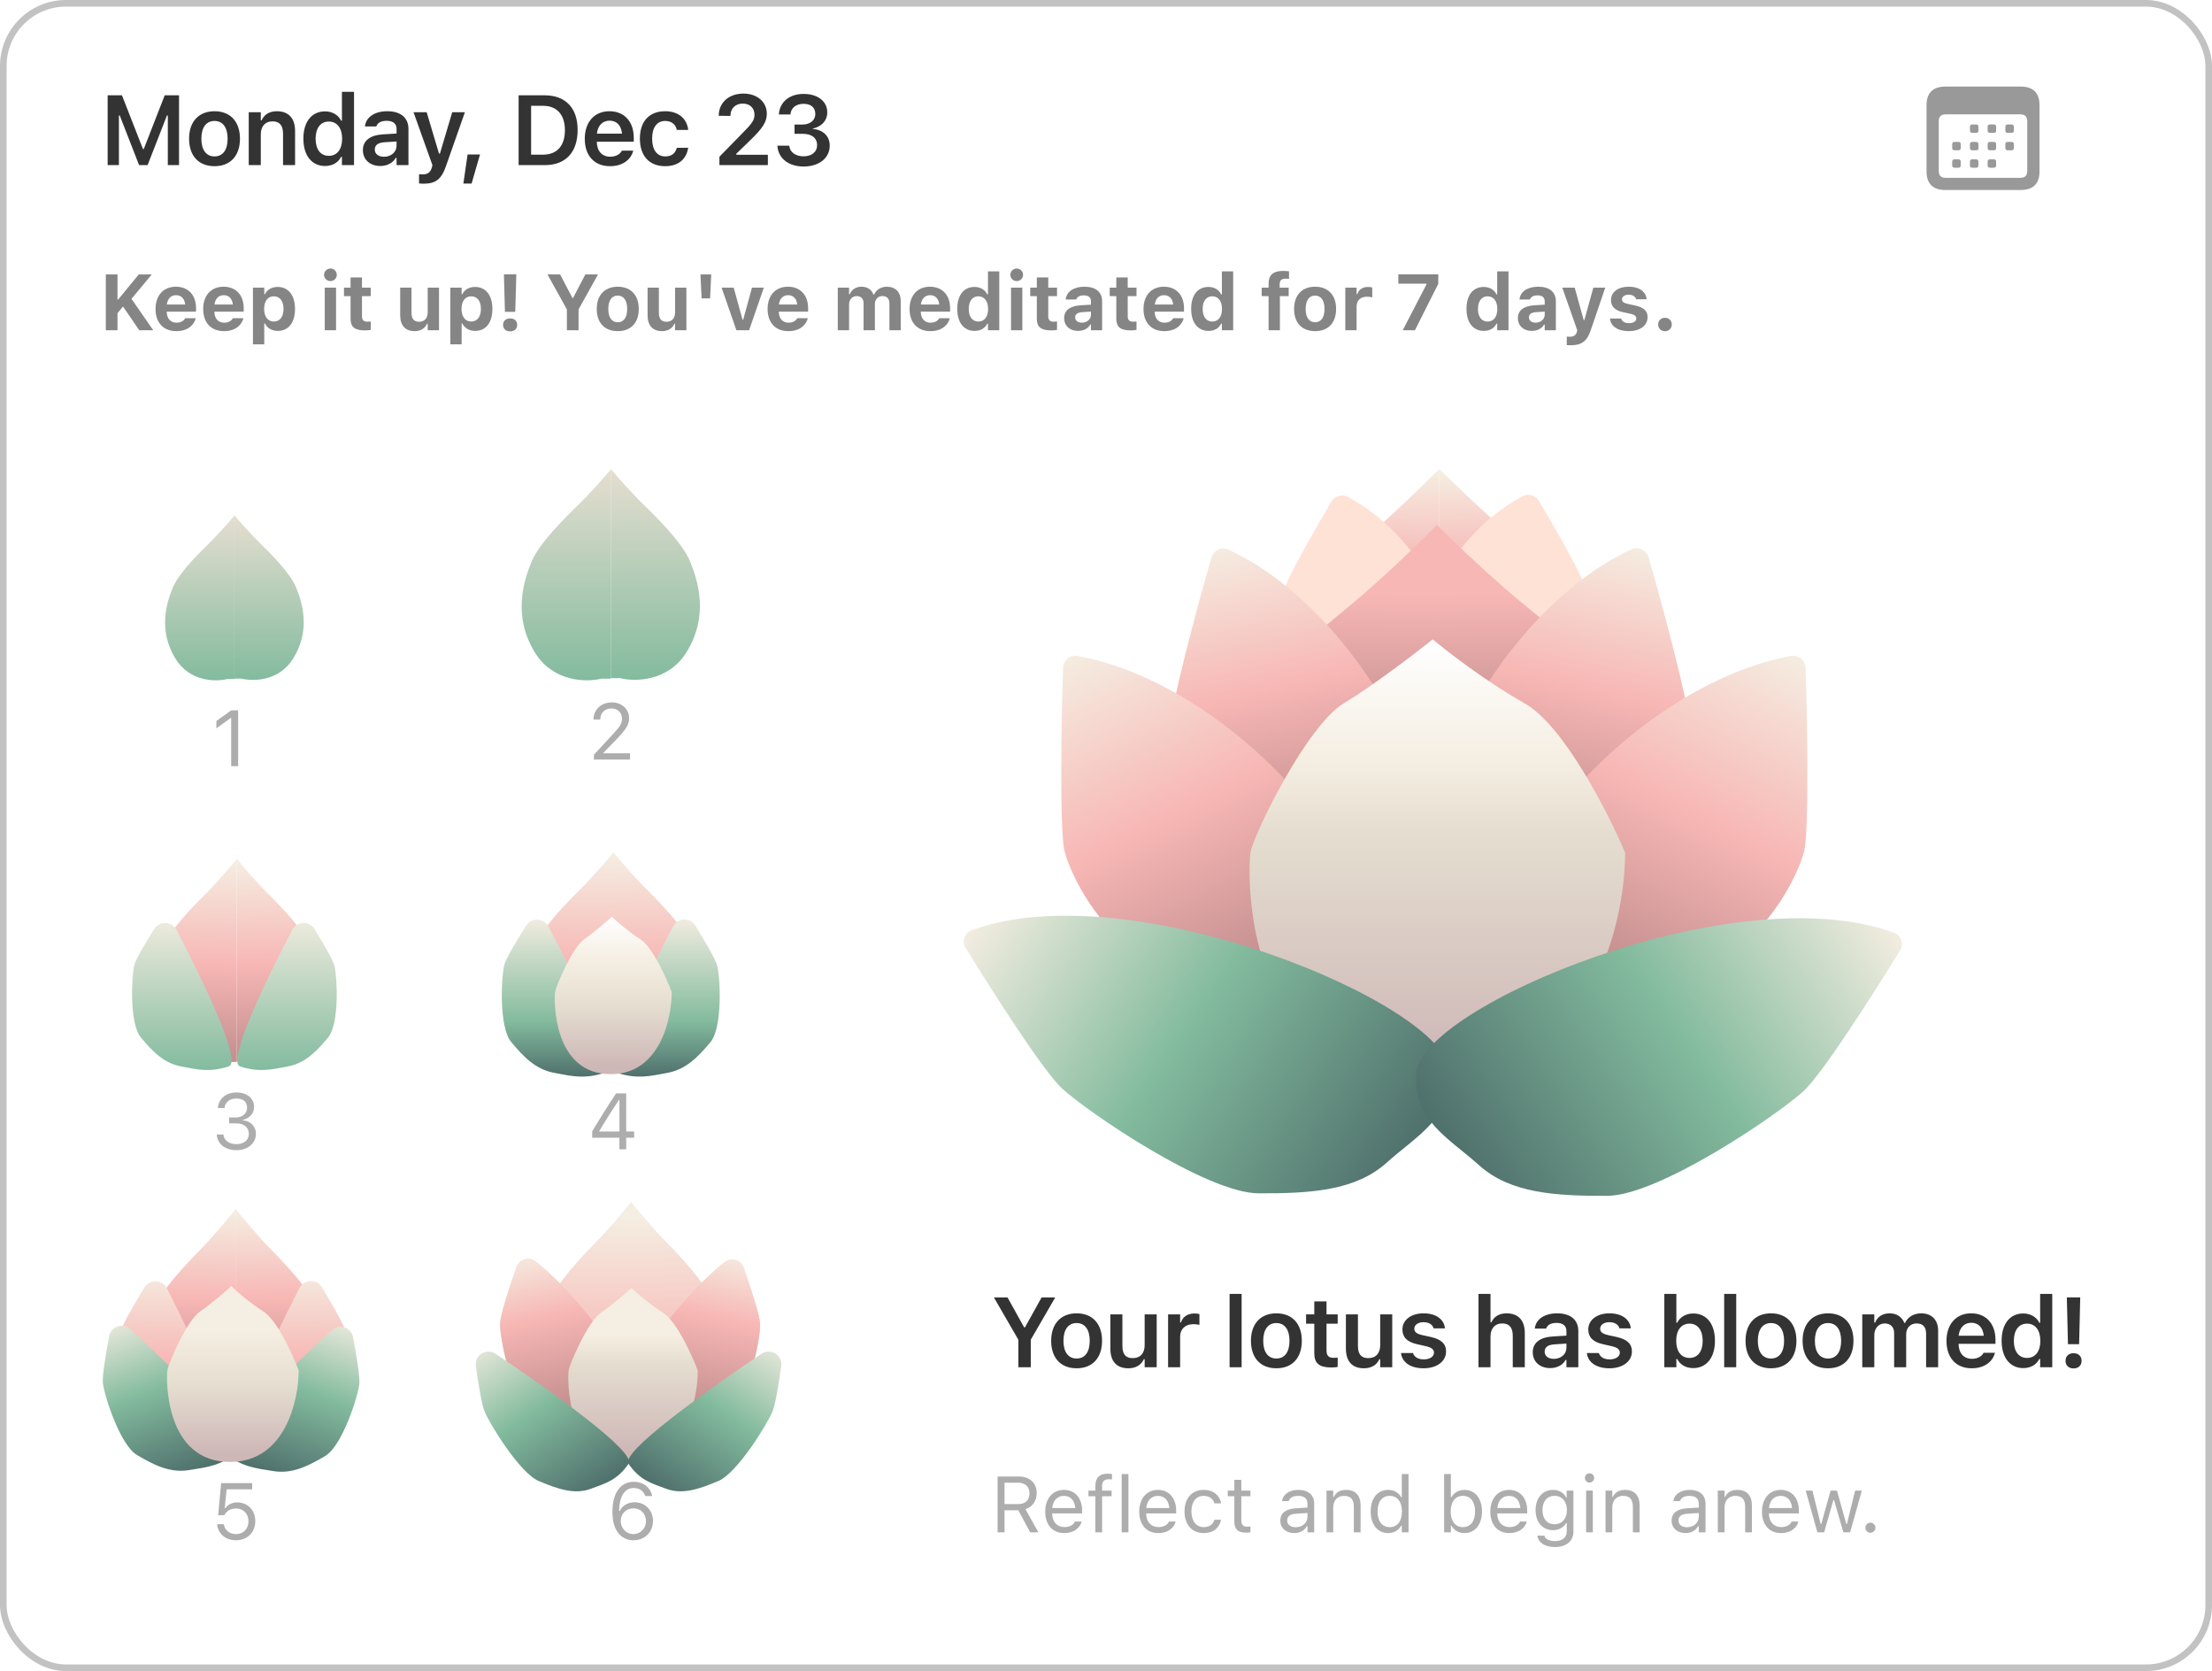 <svg width="335" height="253" viewBox="0 0 335 253" fill="none" xmlns="http://www.w3.org/2000/svg">
<g clip-path="url(#clip0_4510_3590)">
<rect width="335" height="253" rx="10" fill="white"/>
<path d="M16.304 25V14.431H18.472L21.65 22.561H21.775L24.946 14.431H27.114V25H25.415V17.485H25.283L22.354 25H21.064L18.135 17.485H18.01V25H16.304ZM32.488 25.161C30.086 25.161 28.636 23.594 28.636 21.001V20.986C28.636 18.416 30.108 16.841 32.488 16.841C34.876 16.841 36.341 18.408 36.341 20.986V21.001C36.341 23.594 34.883 25.161 32.488 25.161ZM32.488 23.682C33.755 23.682 34.473 22.693 34.473 21.008V20.994C34.473 19.309 33.748 18.313 32.488 18.313C31.221 18.313 30.496 19.309 30.496 20.994V21.008C30.496 22.693 31.221 23.682 32.488 23.682ZM37.672 25V16.995H39.496V18.218H39.62C40.001 17.361 40.77 16.841 41.927 16.841C43.714 16.841 44.688 17.918 44.688 19.822V25H42.865V20.247C42.865 19.002 42.359 18.372 41.253 18.372C40.169 18.372 39.496 19.133 39.496 20.334V25H37.672ZM49.227 25.132C47.221 25.132 45.946 23.543 45.946 21.008V20.994C45.946 18.445 47.199 16.863 49.227 16.863C50.326 16.863 51.242 17.405 51.659 18.269H51.784V13.896H53.615V25H51.784V23.748H51.659C51.22 24.619 50.355 25.132 49.227 25.132ZM49.799 23.594C51.044 23.594 51.813 22.612 51.813 21.008V20.994C51.813 19.39 51.037 18.401 49.799 18.401C48.561 18.401 47.799 19.382 47.799 20.994V21.008C47.799 22.62 48.554 23.594 49.799 23.594ZM57.59 25.132C56.066 25.132 54.96 24.194 54.96 22.737V22.722C54.96 21.294 56.052 20.459 58 20.342L60.058 20.217V19.529C60.058 18.73 59.538 18.291 58.557 18.291C57.722 18.291 57.18 18.591 56.997 19.119L56.989 19.148H55.268L55.275 19.082C55.451 17.734 56.74 16.841 58.645 16.841C60.703 16.841 61.86 17.837 61.86 19.529V25H60.058V23.901H59.934C59.494 24.678 58.645 25.132 57.59 25.132ZM56.762 22.649C56.762 23.33 57.341 23.733 58.147 23.733C59.245 23.733 60.058 23.015 60.058 22.063V21.419L58.256 21.536C57.238 21.602 56.762 21.975 56.762 22.634V22.649ZM64.158 27.812C63.938 27.812 63.682 27.805 63.462 27.783V26.384C63.608 26.399 63.813 26.406 64.004 26.406C64.751 26.406 65.198 26.099 65.395 25.373L65.491 25.007L62.627 16.995H64.619L66.487 23.25H66.626L68.486 16.995H70.405L67.534 25.169C66.846 27.175 65.93 27.812 64.158 27.812ZM70.176 27.791L70.814 23.389H72.696L71.421 27.791H70.176ZM78.544 25V14.431H82.506C85.648 14.431 87.48 16.35 87.48 19.661V19.675C87.48 23.059 85.67 25 82.506 25H78.544ZM80.434 23.411H82.257C84.359 23.411 85.553 22.078 85.553 19.705V19.69C85.553 17.368 84.33 16.02 82.257 16.02H80.434V23.411ZM92.385 25.161C90.004 25.161 88.561 23.564 88.561 21.016V21.008C88.561 18.489 90.019 16.841 92.297 16.841C94.575 16.841 95.981 18.438 95.981 20.855V21.455H90.385C90.407 22.891 91.184 23.726 92.421 23.726C93.41 23.726 93.974 23.227 94.15 22.861L94.172 22.81H95.908L95.886 22.876C95.629 23.909 94.56 25.161 92.385 25.161ZM92.319 18.269C91.301 18.269 90.539 18.957 90.4 20.232H94.201C94.077 18.921 93.337 18.269 92.319 18.269ZM100.74 25.161C98.33 25.161 96.909 23.601 96.909 20.986V20.972C96.909 18.386 98.323 16.841 100.732 16.841C102.791 16.841 104.021 17.983 104.226 19.639V19.668H102.505L102.498 19.646C102.329 18.87 101.736 18.313 100.74 18.313C99.495 18.313 98.762 19.294 98.762 20.972V20.986C98.762 22.686 99.502 23.682 100.74 23.682C101.685 23.682 102.263 23.25 102.49 22.407L102.505 22.378L104.226 22.371L104.211 22.429C103.948 24.07 102.769 25.161 100.74 25.161ZM108.954 25V23.726L112.425 20.181C113.861 18.73 114.264 18.196 114.264 17.383V17.361C114.264 16.387 113.597 15.684 112.499 15.684C111.378 15.684 110.624 16.423 110.624 17.515L110.616 17.544L108.858 17.537L108.851 17.515C108.851 15.544 110.389 14.168 112.594 14.168C114.652 14.168 116.131 15.42 116.131 17.2V17.222C116.131 18.423 115.553 19.375 113.626 21.228L111.51 23.279V23.433H116.292V25H108.954ZM121.71 25.212C119.396 25.212 117.88 23.953 117.741 22.144L117.733 22.056H119.535L119.542 22.136C119.645 23.03 120.473 23.667 121.71 23.667C122.934 23.667 123.747 22.986 123.747 22.004V21.99C123.747 20.877 122.926 20.261 121.571 20.261H120.326V18.855H121.535C122.699 18.855 123.476 18.196 123.476 17.273V17.258C123.476 16.291 122.824 15.72 121.696 15.72C120.583 15.72 119.813 16.314 119.718 17.258L119.711 17.331H117.953L117.96 17.251C118.122 15.42 119.564 14.219 121.696 14.219C123.871 14.219 125.285 15.354 125.285 17.009V17.024C125.285 18.335 124.34 19.206 123.073 19.47V19.507C124.625 19.653 125.658 20.576 125.658 22.041V22.056C125.658 23.916 124.054 25.212 121.71 25.212Z" fill="#333333"/>
<path d="M16.025 50V41.545H17.795V45.342H17.9L21.023 41.545H22.992L19.91 45.248L23.209 50H21.088L18.633 46.408L17.795 47.416V50H16.025ZM26.707 50.135C24.744 50.135 23.555 48.852 23.555 46.783V46.777C23.555 44.727 24.756 43.408 26.637 43.408C28.518 43.408 29.689 44.697 29.689 46.648V47.182H25.248C25.266 48.242 25.834 48.857 26.742 48.857C27.492 48.857 27.908 48.459 28.025 48.213L28.043 48.178H29.637L29.625 48.236C29.426 49.045 28.594 50.135 26.707 50.135ZM26.666 44.691C25.922 44.691 25.371 45.195 25.266 46.109H28.049C27.943 45.172 27.41 44.691 26.666 44.691ZM33.926 50.135C31.963 50.135 30.773 48.852 30.773 46.783V46.777C30.773 44.727 31.975 43.408 33.855 43.408C35.736 43.408 36.908 44.697 36.908 46.648V47.182H32.467C32.484 48.242 33.053 48.857 33.961 48.857C34.711 48.857 35.127 48.459 35.244 48.213L35.262 48.178H36.855L36.844 48.236C36.645 49.045 35.812 50.135 33.926 50.135ZM33.885 44.691C33.141 44.691 32.59 45.195 32.484 46.109H35.268C35.162 45.172 34.629 44.691 33.885 44.691ZM38.309 52.139V43.549H40.02V44.545H40.125C40.459 43.853 41.145 43.443 42.059 43.443C43.67 43.443 44.678 44.709 44.678 46.766V46.777C44.678 48.852 43.693 50.1 42.059 50.1C41.174 50.1 40.453 49.672 40.125 48.969H40.02V52.139H38.309ZM41.473 48.682C42.375 48.682 42.938 47.961 42.938 46.777V46.766C42.938 45.582 42.381 44.861 41.473 44.861C40.57 44.861 40.002 45.582 40.002 46.766V46.777C40.002 47.961 40.576 48.682 41.473 48.682ZM50.045 42.559C49.518 42.559 49.078 42.137 49.078 41.609C49.078 41.076 49.518 40.654 50.045 40.654C50.572 40.654 51.006 41.076 51.006 41.609C51.006 42.137 50.572 42.559 50.045 42.559ZM49.184 50V43.549H50.895V50H49.184ZM55.295 50.023C53.725 50.023 53.092 49.514 53.092 48.26V44.838H52.096V43.549H53.092V42.008H54.82V43.549H56.15V44.838H54.82V47.867C54.82 48.447 55.066 48.705 55.647 48.705C55.869 48.705 55.986 48.693 56.15 48.676V49.947C55.94 49.988 55.623 50.023 55.295 50.023ZM62.801 50.135C61.353 50.135 60.609 49.256 60.609 47.721V43.549H62.32V47.328C62.32 48.242 62.666 48.717 63.475 48.717C64.318 48.717 64.775 48.148 64.775 47.275V43.549H66.486V50H64.775V49.004H64.67C64.377 49.707 63.721 50.135 62.801 50.135ZM68.203 52.139V43.549H69.914V44.545H70.019C70.353 43.853 71.039 43.443 71.953 43.443C73.564 43.443 74.572 44.709 74.572 46.766V46.777C74.572 48.852 73.588 50.1 71.953 50.1C71.068 50.1 70.348 49.672 70.019 48.969H69.914V52.139H68.203ZM71.367 48.682C72.269 48.682 72.832 47.961 72.832 46.777V46.766C72.832 45.582 72.275 44.861 71.367 44.861C70.465 44.861 69.897 45.582 69.897 46.766V46.777C69.897 47.961 70.471 48.682 71.367 48.682ZM76.471 47.211L76.318 41.539H78.193L78.035 47.211H76.471ZM77.256 50.17C76.6 50.17 76.189 49.795 76.189 49.191C76.189 48.582 76.6 48.207 77.256 48.207C77.918 48.207 78.322 48.582 78.322 49.191C78.322 49.795 77.918 50.17 77.256 50.17ZM85.852 50V46.842L82.91 41.545H84.826L86.689 45.102H86.795L88.652 41.545H90.568L87.621 46.842V50H85.852ZM93.557 50.135C91.57 50.135 90.375 48.875 90.375 46.777V46.766C90.375 44.685 91.588 43.408 93.557 43.408C95.525 43.408 96.738 44.68 96.738 46.766V46.777C96.738 48.881 95.543 50.135 93.557 50.135ZM93.557 48.793C94.465 48.793 94.986 48.049 94.986 46.777V46.766C94.986 45.506 94.459 44.75 93.557 44.75C92.648 44.75 92.127 45.506 92.127 46.766V46.777C92.127 48.049 92.643 48.793 93.557 48.793ZM100.266 50.135C98.818 50.135 98.074 49.256 98.074 47.721V43.549H99.785V47.328C99.785 48.242 100.131 48.717 100.939 48.717C101.783 48.717 102.24 48.148 102.24 47.275V43.549H103.951V50H102.24V49.004H102.135C101.842 49.707 101.186 50.135 100.266 50.135ZM106.254 45.172L106.084 41.545H107.713L107.543 45.172H106.254ZM111.527 50L109.283 43.549H111.117L112.453 48.4H112.559L113.883 43.549H115.682L113.449 50H111.527ZM119.402 50.135C117.439 50.135 116.25 48.852 116.25 46.783V46.777C116.25 44.727 117.451 43.408 119.332 43.408C121.213 43.408 122.385 44.697 122.385 46.648V47.182H117.943C117.961 48.242 118.529 48.857 119.438 48.857C120.188 48.857 120.604 48.459 120.721 48.213L120.738 48.178H122.332L122.32 48.236C122.121 49.045 121.289 50.135 119.402 50.135ZM119.361 44.691C118.617 44.691 118.066 45.195 117.961 46.109H120.744C120.639 45.172 120.105 44.691 119.361 44.691ZM126.879 50V43.549H128.59V44.557H128.695C128.971 43.83 129.639 43.408 130.482 43.408C131.361 43.408 132.012 43.853 132.275 44.598H132.381C132.674 43.883 133.424 43.408 134.326 43.408C135.609 43.408 136.412 44.24 136.412 45.57V50H134.701V45.998C134.701 45.219 134.35 44.826 133.635 44.826C132.943 44.826 132.498 45.336 132.498 46.033V50H130.787V45.922C130.787 45.23 130.395 44.826 129.727 44.826C129.059 44.826 128.59 45.371 128.59 46.109V50H126.879ZM140.906 50.135C138.943 50.135 137.754 48.852 137.754 46.783V46.777C137.754 44.727 138.955 43.408 140.836 43.408C142.717 43.408 143.889 44.697 143.889 46.648V47.182H139.447C139.465 48.242 140.033 48.857 140.941 48.857C141.691 48.857 142.107 48.459 142.225 48.213L142.242 48.178H143.836L143.824 48.236C143.625 49.045 142.793 50.135 140.906 50.135ZM140.865 44.691C140.121 44.691 139.57 45.195 139.465 46.109H142.248C142.143 45.172 141.609 44.691 140.865 44.691ZM147.592 50.1C145.98 50.1 144.973 48.84 144.973 46.777V46.766C144.973 44.691 145.957 43.443 147.592 43.443C148.477 43.443 149.197 43.877 149.52 44.58H149.625V41.082H151.336V50H149.625V48.998H149.52C149.186 49.695 148.5 50.1 147.592 50.1ZM148.172 48.682C149.08 48.682 149.643 47.967 149.643 46.783V46.772C149.643 45.588 149.074 44.861 148.172 44.861C147.27 44.861 146.713 45.588 146.713 46.766V46.777C146.713 47.967 147.27 48.682 148.172 48.682ZM153.979 42.559C153.451 42.559 153.012 42.137 153.012 41.609C153.012 41.076 153.451 40.654 153.979 40.654C154.506 40.654 154.939 41.076 154.939 41.609C154.939 42.137 154.506 42.559 153.979 42.559ZM153.117 50V43.549H154.828V50H153.117ZM159.229 50.023C157.658 50.023 157.025 49.514 157.025 48.26V44.838H156.029V43.549H157.025V42.008H158.754V43.549H160.084V44.838H158.754V47.867C158.754 48.447 159 48.705 159.58 48.705C159.803 48.705 159.92 48.693 160.084 48.676V49.947C159.873 49.988 159.557 50.023 159.229 50.023ZM163.266 50.1C162.035 50.1 161.162 49.338 161.162 48.166V48.154C161.162 46.994 162.059 46.315 163.664 46.221L165.223 46.127V45.594C165.223 45.037 164.842 44.721 164.139 44.721C163.523 44.721 163.131 44.938 162.996 45.318L162.984 45.342H161.402L161.408 45.289C161.543 44.158 162.609 43.408 164.232 43.408C165.943 43.408 166.91 44.217 166.91 45.594V50H165.223V49.145H165.117C164.789 49.742 164.109 50.1 163.266 50.1ZM162.832 48.06C162.832 48.553 163.248 48.852 163.84 48.852C164.631 48.852 165.223 48.33 165.223 47.65V47.176L163.922 47.258C163.189 47.305 162.832 47.58 162.832 48.049V48.06ZM171.264 50.023C169.693 50.023 169.061 49.514 169.061 48.26V44.838H168.064V43.549H169.061V42.008H170.789V43.549H172.119V44.838H170.789V47.867C170.789 48.447 171.035 48.705 171.615 48.705C171.838 48.705 171.955 48.693 172.119 48.676V49.947C171.908 49.988 171.592 50.023 171.264 50.023ZM176.332 50.135C174.369 50.135 173.18 48.852 173.18 46.783V46.777C173.18 44.727 174.381 43.408 176.262 43.408C178.143 43.408 179.314 44.697 179.314 46.648V47.182H174.873C174.891 48.242 175.459 48.857 176.367 48.857C177.117 48.857 177.533 48.459 177.65 48.213L177.668 48.178H179.262L179.25 48.236C179.051 49.045 178.219 50.135 176.332 50.135ZM176.291 44.691C175.547 44.691 174.996 45.195 174.891 46.109H177.674C177.568 45.172 177.035 44.691 176.291 44.691ZM183.018 50.1C181.406 50.1 180.398 48.84 180.398 46.777V46.766C180.398 44.691 181.383 43.443 183.018 43.443C183.902 43.443 184.623 43.877 184.945 44.58H185.051V41.082H186.762V50H185.051V48.998H184.945C184.611 49.695 183.926 50.1 183.018 50.1ZM183.598 48.682C184.506 48.682 185.068 47.967 185.068 46.783V46.772C185.068 45.588 184.5 44.861 183.598 44.861C182.695 44.861 182.139 45.588 182.139 46.766V46.777C182.139 47.967 182.695 48.682 183.598 48.682ZM192.123 50V44.838H191.08V43.549H192.123V42.945C192.123 41.662 192.779 41.018 194.338 41.018C194.684 41.018 194.971 41.041 195.217 41.082V42.225C195.111 42.207 194.93 42.19 194.707 42.19C194.045 42.19 193.799 42.5 193.799 43.062V43.549H195.164V44.838H193.834V50H192.123ZM199.166 50.135C197.18 50.135 195.984 48.875 195.984 46.777V46.766C195.984 44.685 197.197 43.408 199.166 43.408C201.135 43.408 202.348 44.68 202.348 46.766V46.777C202.348 48.881 201.152 50.135 199.166 50.135ZM199.166 48.793C200.074 48.793 200.596 48.049 200.596 46.777V46.766C200.596 45.506 200.068 44.75 199.166 44.75C198.258 44.75 197.736 45.506 197.736 46.766V46.777C197.736 48.049 198.252 48.793 199.166 48.793ZM203.742 50V43.549H205.453V44.551H205.559C205.764 43.853 206.35 43.443 207.188 43.443C207.416 43.443 207.656 43.478 207.826 43.525V45.02C207.568 44.961 207.305 44.92 207.041 44.92C206.068 44.92 205.453 45.477 205.453 46.391V50H203.742ZM212.438 50L216.041 43.051V42.951H211.775V41.539H217.822V42.969L214.289 50H212.438ZM224.713 50.1C223.102 50.1 222.094 48.84 222.094 46.777V46.766C222.094 44.691 223.078 43.443 224.713 43.443C225.598 43.443 226.318 43.877 226.641 44.58H226.746V41.082H228.457V50H226.746V48.998H226.641C226.307 49.695 225.621 50.1 224.713 50.1ZM225.293 48.682C226.201 48.682 226.764 47.967 226.764 46.783V46.772C226.764 45.588 226.195 44.861 225.293 44.861C224.391 44.861 223.834 45.588 223.834 46.766V46.777C223.834 47.967 224.391 48.682 225.293 48.682ZM231.984 50.1C230.754 50.1 229.881 49.338 229.881 48.166V48.154C229.881 46.994 230.777 46.315 232.383 46.221L233.941 46.127V45.594C233.941 45.037 233.561 44.721 232.857 44.721C232.242 44.721 231.85 44.938 231.715 45.318L231.703 45.342H230.121L230.127 45.289C230.262 44.158 231.328 43.408 232.951 43.408C234.662 43.408 235.629 44.217 235.629 45.594V50H233.941V49.145H233.836C233.508 49.742 232.828 50.1 231.984 50.1ZM231.551 48.06C231.551 48.553 231.967 48.852 232.559 48.852C233.35 48.852 233.941 48.33 233.941 47.65V47.176L232.641 47.258C231.908 47.305 231.551 47.58 231.551 48.049V48.06ZM237.896 52.273C237.697 52.273 237.48 52.268 237.281 52.256V50.967C237.398 50.978 237.568 50.984 237.727 50.984C238.336 50.984 238.688 50.75 238.811 50.246L238.869 50L236.602 43.549H238.482L239.836 48.435H239.953L241.307 43.549H243.111L240.914 49.994C240.34 51.699 239.49 52.273 237.896 52.273ZM246.691 50.135C244.939 50.135 243.943 49.35 243.82 48.242L243.814 48.219H245.496L245.508 48.242C245.643 48.641 246.035 48.928 246.709 48.928C247.365 48.928 247.811 48.647 247.811 48.219V48.207C247.811 47.861 247.553 47.645 246.896 47.498L245.818 47.27C244.588 47.006 243.979 46.402 243.979 45.435V45.43C243.979 44.217 245.057 43.408 246.668 43.408C248.361 43.408 249.299 44.252 249.369 45.289V45.312H247.781L247.775 45.283C247.682 44.938 247.301 44.615 246.662 44.615C246.07 44.615 245.648 44.891 245.648 45.324V45.33C245.648 45.676 245.889 45.875 246.557 46.022L247.629 46.25C248.918 46.525 249.521 47.065 249.521 48.02V48.025C249.521 49.303 248.344 50.135 246.691 50.135ZM252.152 50.147C251.555 50.147 251.121 49.707 251.121 49.127C251.121 48.547 251.555 48.113 252.152 48.113C252.756 48.113 253.184 48.547 253.184 49.127C253.184 49.707 252.756 50.147 252.152 50.147Z" fill="#858585"/>
<path d="M35.012 116V108.717H34.918L32.768 110.275V109.162L35.018 107.545H36.066V116H35.012Z" fill="#ADADAD"/>
<path d="M35.82 174.141C34.074 174.141 32.943 173.168 32.832 171.832L32.826 171.762H33.84L33.846 171.82C33.928 172.652 34.695 173.227 35.82 173.227C36.928 173.227 37.684 172.605 37.684 171.709V171.697C37.684 170.66 36.94 170.08 35.756 170.08H34.695V169.189H35.709C36.717 169.189 37.42 168.568 37.42 167.725V167.713C37.42 166.828 36.84 166.318 35.809 166.318C34.812 166.318 34.103 166.846 34.016 167.701L34.01 167.76H32.996L33.002 167.701C33.137 166.324 34.227 165.404 35.809 165.404C37.42 165.404 38.48 166.301 38.48 167.584V167.596C38.48 168.639 37.742 169.354 36.688 169.576V169.6C37.918 169.705 38.756 170.473 38.756 171.674V171.686C38.756 173.098 37.514 174.141 35.82 174.141Z" fill="#ADADAD"/>
<path d="M35.721 233.199C34.145 233.199 33.02 232.186 32.897 230.832L32.891 230.768H33.904L33.91 230.814C34.01 231.623 34.742 232.268 35.732 232.268C36.857 232.268 37.631 231.465 37.631 230.322V230.311C37.631 229.186 36.846 228.383 35.75 228.383C35.188 228.383 34.707 228.553 34.344 228.898C34.197 229.039 34.062 229.203 33.957 229.402H33.043L33.488 224.545H38.193V225.488H34.32L34.033 228.348H34.127C34.502 227.779 35.164 227.469 35.932 227.469C37.52 227.469 38.662 228.658 38.662 230.293V230.305C38.662 232.01 37.438 233.199 35.721 233.199Z" fill="#ADADAD"/>
<path d="M95.932 233.199C94.385 233.199 92.75 232.109 92.75 228.928V228.916C92.75 226.033 93.951 224.346 96.002 224.346C97.42 224.346 98.475 225.178 98.762 226.426L98.779 226.502H97.719L97.695 226.438C97.438 225.729 96.846 225.289 95.99 225.289C94.455 225.289 93.828 226.789 93.764 228.553C93.758 228.617 93.758 228.688 93.758 228.752H93.869C94.18 228.061 94.977 227.445 96.119 227.445C97.707 227.445 98.891 228.652 98.891 230.275V230.287C98.891 231.975 97.637 233.199 95.932 233.199ZM94.01 230.275C94.01 231.389 94.848 232.268 95.92 232.268C96.981 232.268 97.83 231.406 97.83 230.311V230.299C97.83 229.174 97.033 228.365 95.938 228.365C94.842 228.365 94.01 229.168 94.01 230.27V230.275Z" fill="#ADADAD"/>
<path d="M93.805 174V172.248H89.686V171.287C90.828 169.371 92.123 167.309 93.307 165.545H94.836V171.305H96.037V172.248H94.836V174H93.805ZM90.764 171.311H93.811V166.523H93.74C92.791 167.941 91.684 169.688 90.764 171.24V171.311Z" fill="#ADADAD"/>
<path d="M89.943 115V114.273L92.803 111.18C93.881 110.014 94.197 109.574 94.197 108.836V108.824C94.197 107.934 93.594 107.266 92.598 107.266C91.584 107.266 90.91 107.928 90.91 108.924L90.904 108.936L89.897 108.93L89.885 108.924C89.891 107.424 91.051 106.346 92.668 106.346C94.144 106.346 95.275 107.348 95.275 108.713V108.725C95.275 109.691 94.859 110.395 93.33 111.971L91.408 113.957V114.051H95.416V115H89.943Z" fill="#ADADAD"/>
<path d="M154.226 207V202.833L150.52 196.431H152.585L155.105 200.965H155.229L157.749 196.431H159.814L156.108 202.833V207H154.226ZM163.05 207.161C160.647 207.161 159.197 205.594 159.197 203.001V202.986C159.197 200.416 160.669 198.841 163.05 198.841C165.438 198.841 166.902 200.408 166.902 202.986V203.001C166.902 205.594 165.445 207.161 163.05 207.161ZM163.05 205.682C164.317 205.682 165.035 204.693 165.035 203.008V202.994C165.035 201.309 164.31 200.313 163.05 200.313C161.783 200.313 161.058 201.309 161.058 202.994V203.008C161.058 204.693 161.783 205.682 163.05 205.682ZM170.885 207.161C169.083 207.161 168.16 206.077 168.16 204.173V198.995H169.984V203.755C169.984 204.993 170.445 205.623 171.544 205.623C172.723 205.623 173.353 204.861 173.353 203.66V198.995H175.177V207H173.353V205.784H173.229C172.855 206.641 172.042 207.161 170.885 207.161ZM176.903 207V198.995H178.727V200.225H178.852C179.123 199.368 179.855 198.863 180.91 198.863C181.188 198.863 181.474 198.899 181.649 198.951V200.584C181.356 200.525 181.056 200.481 180.741 200.481C179.525 200.481 178.727 201.207 178.727 202.349V207H176.903ZM186.216 207V195.896H188.04V207H186.216ZM193.304 207.161C190.901 207.161 189.451 205.594 189.451 203.001V202.986C189.451 200.416 190.923 198.841 193.304 198.841C195.691 198.841 197.156 200.408 197.156 202.986V203.001C197.156 205.594 195.699 207.161 193.304 207.161ZM193.304 205.682C194.571 205.682 195.289 204.693 195.289 203.008V202.994C195.289 201.309 194.563 200.313 193.304 200.313C192.037 200.313 191.312 201.309 191.312 202.994V203.008C191.312 204.693 192.037 205.682 193.304 205.682ZM201.637 207.037C199.798 207.037 199.044 206.421 199.044 204.876V200.408H197.799V198.995H199.044V197.032H200.897V198.995H202.589V200.408H200.897V204.444C200.897 205.242 201.212 205.579 201.974 205.579C202.23 205.579 202.369 205.572 202.589 205.55V206.956C202.325 207.007 201.988 207.037 201.637 207.037ZM206.557 207.161C204.755 207.161 203.832 206.077 203.832 204.173V198.995H205.656V203.755C205.656 204.993 206.117 205.623 207.216 205.623C208.395 205.623 209.025 204.861 209.025 203.66V198.995H210.849V207H209.025V205.784H208.9C208.527 206.641 207.714 207.161 206.557 207.161ZM215.6 207.161C213.564 207.161 212.333 206.224 212.18 204.869V204.854H213.989L213.996 204.869C214.187 205.425 214.721 205.813 215.629 205.813C216.538 205.813 217.167 205.403 217.167 204.803V204.788C217.167 204.319 216.816 204.012 215.937 203.814L214.641 203.521C213.117 203.184 212.392 202.466 212.392 201.287V201.28C212.392 199.837 213.71 198.841 215.6 198.841C217.548 198.841 218.713 199.808 218.83 201.104V201.119H217.116L217.109 201.097C216.977 200.591 216.45 200.181 215.593 200.181C214.78 200.181 214.194 200.577 214.194 201.177V201.185C214.194 201.653 214.531 201.939 215.395 202.137L216.691 202.422C218.259 202.774 218.999 203.44 218.999 204.605V204.62C218.999 206.143 217.57 207.161 215.6 207.161ZM223.909 207V195.896H225.733V200.218H225.857C226.238 199.361 227.007 198.841 228.165 198.841C229.952 198.841 230.926 199.917 230.926 201.822V207H229.102V202.247C229.102 201.001 228.597 200.372 227.491 200.372C226.407 200.372 225.733 201.133 225.733 202.334V207H223.909ZM234.762 207.132C233.238 207.132 232.132 206.194 232.132 204.737V204.722C232.132 203.294 233.224 202.459 235.172 202.342L237.23 202.217V201.529C237.23 200.73 236.71 200.291 235.729 200.291C234.894 200.291 234.352 200.591 234.168 201.119L234.161 201.148H232.44L232.447 201.082C232.623 199.734 233.912 198.841 235.816 198.841C237.875 198.841 239.032 199.837 239.032 201.529V207H237.23V205.901H237.105C236.666 206.678 235.816 207.132 234.762 207.132ZM233.934 204.649C233.934 205.33 234.513 205.733 235.318 205.733C236.417 205.733 237.23 205.015 237.23 204.063V203.418L235.428 203.536C234.41 203.602 233.934 203.975 233.934 204.634V204.649ZM243.747 207.161C241.71 207.161 240.48 206.224 240.326 204.869V204.854H242.135L242.143 204.869C242.333 205.425 242.868 205.813 243.776 205.813C244.684 205.813 245.314 205.403 245.314 204.803V204.788C245.314 204.319 244.962 204.012 244.083 203.814L242.787 203.521C241.264 203.184 240.539 202.466 240.539 201.287V201.28C240.539 199.837 241.857 198.841 243.747 198.841C245.695 198.841 246.859 199.808 246.977 201.104V201.119H245.263L245.255 201.097C245.124 200.591 244.596 200.181 243.739 200.181C242.926 200.181 242.34 200.577 242.34 201.177V201.185C242.34 201.653 242.677 201.939 243.542 202.137L244.838 202.422C246.405 202.774 247.145 203.44 247.145 204.605V204.62C247.145 206.143 245.717 207.161 243.747 207.161ZM256.436 207.132C255.315 207.132 254.443 206.619 254.004 205.748H253.879V207H252.056V195.896H253.879V200.269H254.004C254.421 199.405 255.337 198.863 256.436 198.863C258.464 198.863 259.724 200.445 259.724 202.994V203.008C259.724 205.542 258.442 207.132 256.436 207.132ZM255.864 205.594C257.109 205.594 257.864 204.62 257.864 203.008V202.994C257.864 201.382 257.109 200.401 255.864 200.401C254.626 200.401 253.857 201.39 253.857 202.994V203.008C253.857 204.612 254.626 205.594 255.864 205.594ZM261.121 207V195.896H262.945V207H261.121ZM268.209 207.161C265.807 207.161 264.356 205.594 264.356 203.001V202.986C264.356 200.416 265.829 198.841 268.209 198.841C270.597 198.841 272.062 200.408 272.062 202.986V203.001C272.062 205.594 270.604 207.161 268.209 207.161ZM268.209 205.682C269.476 205.682 270.194 204.693 270.194 203.008V202.994C270.194 201.309 269.469 200.313 268.209 200.313C266.942 200.313 266.217 201.309 266.217 202.994V203.008C266.217 204.693 266.942 205.682 268.209 205.682ZM276.85 207.161C274.447 207.161 272.997 205.594 272.997 203.001V202.986C272.997 200.416 274.469 198.841 276.85 198.841C279.237 198.841 280.702 200.408 280.702 202.986V203.001C280.702 205.594 279.245 207.161 276.85 207.161ZM276.85 205.682C278.117 205.682 278.834 204.693 278.834 203.008V202.994C278.834 201.309 278.109 200.313 276.85 200.313C275.583 200.313 274.857 201.309 274.857 202.994V203.008C274.857 204.693 275.583 205.682 276.85 205.682ZM282.033 207V198.995H283.857V200.24H283.981C284.326 199.346 285.131 198.841 286.179 198.841C287.263 198.841 288.054 199.397 288.398 200.284H288.522C288.911 199.412 289.833 198.841 290.947 198.841C292.558 198.841 293.525 199.83 293.525 201.492V207H291.701V201.939C291.701 200.899 291.225 200.372 290.251 200.372C289.299 200.372 288.684 201.082 288.684 201.998V207H286.86V201.807C286.86 200.921 286.311 200.372 285.417 200.372C284.516 200.372 283.857 201.133 283.857 202.129V207H282.033ZM298.613 207.161C296.233 207.161 294.79 205.564 294.79 203.016V203.008C294.79 200.489 296.248 198.841 298.525 198.841C300.803 198.841 302.209 200.438 302.209 202.854V203.455H296.614C296.636 204.891 297.412 205.726 298.65 205.726C299.639 205.726 300.203 205.228 300.378 204.861L300.4 204.81H302.136L302.114 204.876C301.858 205.909 300.789 207.161 298.613 207.161ZM298.547 200.269C297.529 200.269 296.768 200.958 296.628 202.232H300.43C300.305 200.921 299.565 200.269 298.547 200.269ZM306.419 207.132C304.412 207.132 303.138 205.542 303.138 203.008V202.994C303.138 200.445 304.39 198.863 306.419 198.863C307.518 198.863 308.433 199.405 308.851 200.269H308.975V195.896H310.806V207H308.975V205.748H308.851C308.411 206.619 307.547 207.132 306.419 207.132ZM306.99 205.594C308.235 205.594 309.004 204.612 309.004 203.008V202.994C309.004 201.39 308.228 200.401 306.99 200.401C305.752 200.401 304.991 201.382 304.991 202.994V203.008C304.991 204.62 305.745 205.594 306.99 205.594ZM313.185 203.506L313.016 196.424H315.045L314.876 203.506H313.185ZM314.034 207.183C313.294 207.183 312.818 206.729 312.818 206.033C312.818 205.33 313.294 204.876 314.034 204.876C314.774 204.876 315.25 205.33 315.25 206.033C315.25 206.729 314.774 207.183 314.034 207.183Z" fill="#333333"/>
<path d="M151.078 232V223.545H154.307C155.936 223.545 157.002 224.541 157.002 226.059V226.07C157.002 227.242 156.363 228.156 155.303 228.49L157.26 232H156.023L154.213 228.654H152.133V232H151.078ZM152.133 227.717H154.213C155.297 227.717 155.912 227.137 155.912 226.105V226.094C155.912 225.086 155.256 224.482 154.166 224.482H152.133V227.717ZM161.191 232.111C159.387 232.111 158.297 230.846 158.297 228.865V228.859C158.297 226.908 159.41 225.572 161.127 225.572C162.844 225.572 163.887 226.85 163.887 228.736V229.135H159.34C159.369 230.441 160.09 231.203 161.215 231.203C162.07 231.203 162.598 230.799 162.768 230.418L162.791 230.365H163.811L163.799 230.412C163.582 231.268 162.68 232.111 161.191 232.111ZM161.121 226.48C160.184 226.48 159.469 227.119 159.357 228.32H162.85C162.744 227.072 162.053 226.48 161.121 226.48ZM165.891 232V226.527H164.842V225.684H165.891V224.98C165.891 223.721 166.523 223.117 167.725 223.117C167.971 223.117 168.193 223.135 168.404 223.176V223.99C168.281 223.967 168.111 223.961 167.93 223.961C167.203 223.961 166.91 224.318 166.91 225.01V225.684H168.346V226.527H166.91V232H165.891ZM169.875 232V223.176H170.895V232H169.875ZM175.43 232.111C173.625 232.111 172.535 230.846 172.535 228.865V228.859C172.535 226.908 173.648 225.572 175.365 225.572C177.082 225.572 178.125 226.85 178.125 228.736V229.135H173.578C173.607 230.441 174.328 231.203 175.453 231.203C176.309 231.203 176.836 230.799 177.006 230.418L177.029 230.365H178.049L178.037 230.412C177.82 231.268 176.918 232.111 175.43 232.111ZM175.359 226.48C174.422 226.48 173.707 227.119 173.596 228.32H177.088C176.982 227.072 176.291 226.48 175.359 226.48ZM182.291 232.111C180.521 232.111 179.391 230.828 179.391 228.824V228.812C179.391 226.85 180.516 225.572 182.285 225.572C183.82 225.572 184.74 226.457 184.928 227.582L184.934 227.617H183.92L183.914 227.6C183.756 226.979 183.193 226.475 182.285 226.475C181.148 226.475 180.434 227.389 180.434 228.812V228.824C180.434 230.277 181.16 231.209 182.285 231.209C183.135 231.209 183.674 230.834 183.908 230.131L183.92 230.096L184.928 230.09L184.916 230.154C184.658 231.297 183.809 232.111 182.291 232.111ZM188.783 232.047C187.482 232.047 186.938 231.566 186.938 230.359V226.527H185.941V225.684H186.938V224.049H187.992V225.684H189.375V226.527H187.992V230.102C187.992 230.846 188.25 231.145 188.906 231.145C189.088 231.145 189.188 231.139 189.375 231.121V231.988C189.176 232.023 188.982 232.047 188.783 232.047ZM196.008 232.111C194.807 232.111 193.898 231.385 193.898 230.236V230.225C193.898 229.1 194.73 228.449 196.201 228.361L198.012 228.25V227.676C198.012 226.896 197.537 226.475 196.594 226.475C195.838 226.475 195.34 226.756 195.176 227.248L195.17 227.266H194.15L194.156 227.23C194.32 226.24 195.281 225.572 196.629 225.572C198.17 225.572 199.031 226.363 199.031 227.676V232H198.012V231.068H197.918C197.52 231.742 196.857 232.111 196.008 232.111ZM194.941 230.213C194.941 230.852 195.486 231.227 196.219 231.227C197.256 231.227 198.012 230.547 198.012 229.645V229.07L196.324 229.176C195.363 229.234 194.941 229.574 194.941 230.201V230.213ZM200.895 232V225.684H201.914V226.633H202.008C202.324 225.965 202.916 225.572 203.848 225.572C205.266 225.572 206.057 226.41 206.057 227.91V232H205.037V228.156C205.037 227.02 204.568 226.475 203.561 226.475C202.553 226.475 201.914 227.154 201.914 228.262V232H200.895ZM210.234 232.111C208.635 232.111 207.586 230.816 207.586 228.848V228.836C207.586 226.855 208.629 225.572 210.234 225.572C211.102 225.572 211.857 226.006 212.203 226.68H212.297V223.176H213.316V232H212.297V230.992H212.203C211.816 231.695 211.113 232.111 210.234 232.111ZM210.469 231.209C211.617 231.209 212.32 230.307 212.32 228.848V228.836C212.32 227.377 211.617 226.475 210.469 226.475C209.314 226.475 208.629 227.365 208.629 228.836V228.848C208.629 230.318 209.314 231.209 210.469 231.209ZM221.789 232.111C220.91 232.111 220.207 231.695 219.82 230.992H219.727V232H218.707V223.176H219.727V226.68H219.82C220.166 226.006 220.922 225.572 221.789 225.572C223.395 225.572 224.438 226.855 224.438 228.836V228.848C224.438 230.816 223.389 232.111 221.789 232.111ZM221.555 231.209C222.709 231.209 223.395 230.318 223.395 228.848V228.836C223.395 227.365 222.709 226.475 221.555 226.475C220.406 226.475 219.703 227.377 219.703 228.836V228.848C219.703 230.307 220.406 231.209 221.555 231.209ZM228.598 232.111C226.793 232.111 225.703 230.846 225.703 228.865V228.859C225.703 226.908 226.816 225.572 228.533 225.572C230.25 225.572 231.293 226.85 231.293 228.736V229.135H226.746C226.775 230.441 227.496 231.203 228.621 231.203C229.477 231.203 230.004 230.799 230.174 230.418L230.197 230.365H231.217L231.205 230.412C230.988 231.268 230.086 232.111 228.598 232.111ZM228.527 226.48C227.59 226.48 226.875 227.119 226.764 228.32H230.256C230.15 227.072 229.459 226.48 228.527 226.48ZM235.477 234.227C233.953 234.227 232.98 233.541 232.822 232.504L232.834 232.498H233.889L233.895 232.504C234.006 232.984 234.568 233.324 235.477 233.324C236.607 233.324 237.281 232.791 237.281 231.859V230.582H237.188C236.789 231.279 236.074 231.672 235.207 231.672C233.572 231.672 232.559 230.406 232.559 228.637V228.625C232.559 226.855 233.578 225.572 235.23 225.572C236.121 225.572 236.812 226.012 237.199 226.727H237.27V225.684H238.289V231.912C238.289 233.324 237.199 234.227 235.477 234.227ZM235.43 230.77C236.602 230.77 237.305 229.891 237.305 228.637V228.625C237.305 227.371 236.596 226.475 235.43 226.475C234.258 226.475 233.602 227.371 233.602 228.625V228.637C233.602 229.891 234.258 230.77 235.43 230.77ZM240.727 224.465C240.34 224.465 240.023 224.148 240.023 223.762C240.023 223.375 240.34 223.059 240.727 223.059C241.113 223.059 241.43 223.375 241.43 223.762C241.43 224.148 241.113 224.465 240.727 224.465ZM240.211 232V225.684H241.23V232H240.211ZM243.152 232V225.684H244.172V226.633H244.266C244.582 225.965 245.174 225.572 246.105 225.572C247.523 225.572 248.314 226.41 248.314 227.91V232H247.295V228.156C247.295 227.02 246.826 226.475 245.818 226.475C244.811 226.475 244.172 227.154 244.172 228.262V232H243.152ZM255.27 232.111C254.068 232.111 253.16 231.385 253.16 230.236V230.225C253.16 229.1 253.992 228.449 255.463 228.361L257.273 228.25V227.676C257.273 226.896 256.799 226.475 255.855 226.475C255.1 226.475 254.602 226.756 254.438 227.248L254.432 227.266H253.412L253.418 227.23C253.582 226.24 254.543 225.572 255.891 225.572C257.432 225.572 258.293 226.363 258.293 227.676V232H257.273V231.068H257.18C256.781 231.742 256.119 232.111 255.27 232.111ZM254.203 230.213C254.203 230.852 254.748 231.227 255.48 231.227C256.518 231.227 257.273 230.547 257.273 229.645V229.07L255.586 229.176C254.625 229.234 254.203 229.574 254.203 230.201V230.213ZM260.156 232V225.684H261.176V226.633H261.27C261.586 225.965 262.178 225.572 263.109 225.572C264.527 225.572 265.318 226.41 265.318 227.91V232H264.299V228.156C264.299 227.02 263.83 226.475 262.822 226.475C261.814 226.475 261.176 227.154 261.176 228.262V232H260.156ZM269.742 232.111C267.938 232.111 266.848 230.846 266.848 228.865V228.859C266.848 226.908 267.961 225.572 269.678 225.572C271.395 225.572 272.438 226.85 272.438 228.736V229.135H267.891C267.92 230.441 268.641 231.203 269.766 231.203C270.621 231.203 271.148 230.799 271.318 230.418L271.342 230.365H272.361L272.35 230.412C272.133 231.268 271.23 232.111 269.742 232.111ZM269.672 226.48C268.734 226.48 268.02 227.119 267.908 228.32H271.4C271.295 227.072 270.604 226.48 269.672 226.48ZM275.238 232L273.469 225.684H274.488L275.73 230.734H275.824L277.236 225.684H278.203L279.615 230.734H279.709L280.951 225.684H281.965L280.195 232H279.17L277.758 227.113H277.664L276.258 232H275.238ZM283.266 232.059C282.85 232.059 282.504 231.713 282.504 231.297C282.504 230.875 282.85 230.535 283.266 230.535C283.688 230.535 284.027 230.875 284.027 231.297C284.027 231.713 283.688 232.059 283.266 232.059Z" fill="#ADADAD"/>
<g filter="url(#filter0_d_4510_3590)">
<path d="M217.532 94.622C215.799 96.819 211.446 102.124 207.898 105.765C203.463 110.316 196.275 118.006 194.134 123.655C191.994 129.305 188.476 140.291 195.205 151.904C200.588 161.195 210.498 161.216 214.779 160.065H217.532V94.622Z" fill="url(#paint0_linear_4510_3590)"/>
<path d="M217.532 94.465C219.265 96.662 223.618 101.967 227.166 105.608C231.601 110.159 238.789 117.849 240.929 123.499C243.07 129.148 246.588 140.134 239.859 151.747C234.476 161.038 224.566 161.059 220.285 159.908H217.532V94.465Z" fill="url(#paint1_linear_4510_3590)"/>
<path d="M217.969 69C215.573 71.427 209.555 77.286 204.65 81.308C198.519 86.335 188.583 94.829 185.624 101.07C182.664 107.31 177.802 119.445 187.103 132.273C194.545 142.535 208.244 142.558 214.163 141.287H217.969V69Z" fill="url(#paint2_linear_4510_3590)"/>
<path d="M217.969 69C220.388 71.415 226.464 77.246 231.417 81.248C237.607 86.251 247.639 94.704 250.628 100.914C253.616 107.125 258.526 119.2 249.134 131.966C241.62 142.178 227.788 142.201 221.811 140.936H217.969V69Z" fill="url(#paint3_linear_4510_3590)"/>
<path d="M204.099 73.213C203.222 72.75 202.156 73.082 201.646 73.932C199.281 77.871 194.868 85.654 194.564 87.141C194.128 89.275 194.634 94.27 197.366 96.671C200.098 99.072 202.694 101.047 206.475 101.351C210.255 101.654 213.53 102.198 217.49 100.587C223.634 98.087 217.086 80.064 204.099 73.213Z" fill="#FFE2D6"/>
<path d="M230.611 73.122C231.487 72.66 232.553 72.992 233.064 73.842C235.429 77.78 239.842 85.564 240.145 87.05C240.582 89.185 240.075 94.18 237.343 96.581C234.611 98.982 232.015 100.957 228.235 101.26C224.454 101.564 221.179 102.107 217.219 100.496C211.076 97.997 217.623 79.974 230.611 73.122Z" fill="#FFE2D6"/>
<path d="M217.617 77.489C215.221 79.915 209.203 85.775 204.298 89.796C198.167 94.824 188.231 103.318 185.272 109.558C182.312 115.799 177.45 127.934 186.751 140.761C194.193 151.024 207.892 151.047 213.811 149.776H217.617V77.489Z" fill="url(#paint4_linear_4510_3590)"/>
<path d="M217.617 77.489C220.036 79.904 226.112 85.734 231.064 89.737C237.255 94.739 247.287 103.192 250.276 109.403C253.264 115.613 258.174 127.689 248.781 140.454C241.268 150.667 227.436 150.69 221.459 149.425H217.617V77.489Z" fill="url(#paint5_linear_4510_3590)"/>
<path d="M247.084 81.166C248.136 80.678 249.346 81.263 249.672 82.378C251.751 89.505 255.861 104.957 255.84 107.729C255.811 111.582 253.605 120.317 249.057 124.061C244.51 127.806 240.281 130.822 234.893 130.667C229.506 130.513 224.754 130.875 219.689 127.303C211.776 121.723 226.612 90.671 247.084 81.166Z" fill="url(#paint6_linear_4510_3590)"/>
<path d="M186.052 81.213C185 80.725 183.789 81.31 183.464 82.425C181.385 89.552 177.275 105.004 177.296 107.776C177.325 111.629 179.531 120.364 184.078 124.108C188.626 127.853 192.855 130.869 198.242 130.715C203.63 130.56 208.382 130.922 213.447 127.35C221.36 121.77 206.523 90.719 186.052 81.213Z" fill="url(#paint7_linear_4510_3590)"/>
<path d="M163.209 97.318C162.072 97.11 161.045 97.978 161.002 99.137C160.709 106.94 160.481 124.051 161.225 126.907C162.253 130.854 166.784 139.241 172.429 141.892C178.074 144.542 183.203 146.528 188.701 144.955C194.199 143.383 199.177 142.507 203.458 137.512C210.159 129.692 186.761 101.621 163.209 97.318Z" fill="url(#paint8_linear_4510_3590)"/>
<path d="M271.24 97.318C272.377 97.11 273.403 97.978 273.447 99.137C273.74 106.94 273.967 124.051 273.224 126.907C272.196 130.854 267.665 139.241 262.02 141.892C256.375 144.542 251.246 146.528 245.748 144.955C240.25 143.383 235.272 142.507 230.991 137.512C224.29 129.692 247.688 101.621 271.24 97.318Z" fill="url(#paint9_linear_4510_3590)"/>
<path d="M216.984 94.799C214.376 96.888 208.028 101.751 203.506 104.487C197.853 107.906 189.809 124.433 189.375 127.092C188.94 129.752 187.853 162.615 216.984 162.235C240.29 161.931 246.116 138.68 246.116 127.092C243.507 120.95 236.811 107.83 230.898 104.487C224.985 101.144 219.158 96.635 216.984 94.799Z" fill="url(#paint10_linear_4510_3590)"/>
<path d="M147.171 138.834C146.048 139.246 145.633 140.533 146.239 141.517C150.522 148.474 158.004 160.155 160.818 162.771C164.666 166.349 182.751 178.639 190.592 178.67C198.433 178.7 205.262 178.293 209.998 174.04C214.733 169.787 219.923 167.317 219.508 160.097C218.935 150.111 171.304 129.985 147.171 138.834Z" fill="url(#paint11_linear_4510_3590)"/>
<path d="M286.829 139.215C287.952 139.627 288.367 140.914 287.761 141.898C283.478 148.855 275.996 160.536 273.182 163.152C269.334 166.73 251.249 179.02 243.408 179.051C235.567 179.081 228.738 178.674 224.002 174.421C219.267 170.167 214.077 167.697 214.492 160.478C215.065 150.492 262.696 130.365 286.829 139.215Z" fill="url(#paint12_linear_4510_3590)"/>
</g>
<path d="M35.5 78.059C34.807 78.89 33.065 80.896 31.646 82.272C29.872 83.993 26.997 86.901 26.14 89.037C25.284 91.174 23.877 95.327 26.569 99.719C28.722 103.231 32.686 103.239 34.399 102.804H35.5V78.059Z" fill="url(#paint13_linear_4510_3590)"/>
<path d="M35.5 78C36.193 78.831 37.935 80.837 39.354 82.213C41.128 83.934 44.003 86.842 44.86 88.978C45.716 91.114 47.123 95.268 44.431 99.659C42.278 103.172 38.314 103.18 36.601 102.745H35.5V78Z" fill="url(#paint14_linear_4510_3590)"/>
<path d="M92.5 71.076C91.609 72.139 89.37 74.707 87.545 76.469C85.264 78.671 81.567 82.393 80.466 85.128C79.365 87.862 77.556 93.179 81.017 98.8C83.785 103.296 88.882 103.306 91.084 102.749H92.5V71.076Z" fill="url(#paint15_linear_4510_3590)"/>
<path d="M92.5 71C93.391 72.063 95.63 74.631 97.455 76.393C99.736 78.596 103.433 82.317 104.534 85.052C105.635 87.786 107.444 93.103 103.983 98.724C101.215 103.22 96.118 103.231 93.916 102.674H92.5V71Z" fill="url(#paint16_linear_4510_3590)"/>
<path d="M92.865 129.078C91.971 130.173 89.724 132.818 87.892 134.633C85.603 136.901 81.893 140.735 80.788 143.551C79.683 146.368 77.868 151.844 81.341 157.633C84.119 162.264 89.234 162.275 91.445 161.701H92.865V129.078Z" fill="url(#paint17_linear_4510_3590)"/>
<path d="M92.866 129C93.76 130.095 96.007 132.74 97.838 134.555C100.128 136.823 103.838 140.657 104.943 143.473C106.048 146.289 107.863 151.766 104.39 157.555C101.612 162.186 96.497 162.197 94.286 161.623H92.866V129Z" fill="url(#paint18_linear_4510_3590)"/>
<path d="M83.073 140.289C82.366 138.944 80.478 138.871 79.668 140.156C78.196 142.49 76.615 145.122 76.368 146.111C75.916 147.915 75.539 155.508 77.422 157.763C79.304 160.018 81.112 161.898 83.898 162.424C86.684 162.95 88.491 163.401 91.578 162.424C93.773 161.729 87.564 148.846 83.073 140.289Z" fill="url(#paint19_linear_4510_3590)"/>
<path d="M101.934 140.259C102.639 138.921 104.509 138.853 105.305 140.139C106.784 142.529 108.383 145.272 108.632 146.258C109.084 148.046 109.461 155.573 107.578 157.809C105.696 160.044 103.889 161.907 101.102 162.429C98.316 162.951 96.509 163.398 93.422 162.429C91.226 161.74 97.441 148.781 101.934 140.259Z" fill="url(#paint20_linear_4510_3590)"/>
<path d="M92.657 138.793C91.845 139.532 89.868 141.251 88.46 142.218C86.7 143.426 84.195 149.268 84.059 150.208C83.924 151.148 83.586 162.764 92.657 162.629C99.915 162.522 101.729 154.304 101.729 150.208C100.917 148.037 98.831 143.399 96.99 142.218C95.149 141.036 93.334 139.443 92.657 138.793Z" fill="url(#paint21_linear_4510_3590)"/>
<path d="M35.661 183.085C34.716 184.274 32.344 187.146 30.411 189.117C27.994 191.58 24.078 195.743 22.911 198.802C21.745 201.86 19.828 207.807 23.495 214.094C26.428 219.124 31.828 219.135 34.161 218.512H35.661V183.085Z" fill="url(#paint22_linear_4510_3590)"/>
<path d="M35.661 183C36.605 184.189 38.977 187.061 40.911 189.032C43.327 191.496 47.244 195.659 48.41 198.717C49.577 201.776 51.494 207.723 47.827 214.01C44.894 219.039 39.494 219.05 37.161 218.427H35.661V183Z" fill="url(#paint23_linear_4510_3590)"/>
<path d="M25.29 195.073C24.59 193.696 22.661 193.623 21.856 194.941C20.296 197.495 18.595 200.414 18.332 201.5C17.859 203.453 17.464 211.673 19.436 214.115C21.407 216.557 23.3 218.592 26.217 219.161C29.135 219.731 31.027 220.219 34.26 219.161C36.57 218.406 29.999 204.336 25.29 195.073Z" fill="url(#paint24_linear_4510_3590)"/>
<path d="M45.359 195.004C46.061 193.644 47.958 193.575 48.752 194.884C50.342 197.506 52.095 200.57 52.364 201.659C52.842 203.595 53.24 211.744 51.248 214.164C49.257 216.585 47.344 218.602 44.396 219.167C41.448 219.731 39.536 220.216 36.27 219.167C33.932 218.416 40.599 204.227 45.359 195.004Z" fill="url(#paint25_linear_4510_3590)"/>
<path d="M50.232 201.4C51.365 200.358 53.179 200.941 53.466 202.443C54.007 205.283 54.536 208.511 54.415 209.559C54.197 211.457 51.832 218.921 49.235 220.452C46.637 221.983 44.246 223.177 41.41 222.727C38.574 222.277 36.696 222.091 34.113 220.085C32.274 218.657 42.88 208.157 50.232 201.4Z" fill="url(#paint26_linear_4510_3590)"/>
<path d="M19.768 201.251C18.635 200.209 16.821 200.793 16.534 202.295C15.993 205.135 15.464 208.363 15.585 209.411C15.803 211.309 18.168 218.773 20.765 220.304C23.363 221.835 25.754 223.029 28.59 222.579C31.426 222.128 33.304 221.943 35.887 219.937C37.726 218.509 27.12 208.009 19.768 201.251Z" fill="url(#paint27_linear_4510_3590)"/>
<path d="M35.02 194.741C34.105 195.565 31.88 197.483 30.294 198.562C28.313 199.91 25.493 206.429 25.341 207.477C25.188 208.526 24.807 221.488 35.02 221.338C43.19 221.218 45.232 212.048 45.232 207.477C44.318 205.055 41.97 199.88 39.897 198.562C37.824 197.243 35.782 195.465 35.02 194.741Z" fill="url(#paint28_linear_4510_3590)"/>
<path d="M95.549 182.082C94.63 183.233 92.321 186.013 90.44 187.921C88.088 190.306 84.277 194.335 83.142 197.296C82.006 200.256 80.141 206.013 83.709 212.098C86.564 216.967 91.819 216.978 94.089 216.375H95.549V182.082Z" fill="url(#paint29_linear_4510_3590)"/>
<path d="M95.549 182C96.468 183.151 98.776 185.931 100.658 187.839C103.009 190.224 106.821 194.253 107.956 197.214C109.091 200.174 110.957 205.931 107.388 212.016C104.534 216.885 99.279 216.896 97.008 216.293H95.549V182Z" fill="url(#paint30_linear_4510_3590)"/>
<path d="M109.763 191.084C110.773 190.286 112.219 190.759 112.643 191.968C113.75 195.121 115.089 199.238 115.112 200.505C115.15 202.537 113.638 210.694 111.008 212.605C108.377 214.515 105.924 216.046 102.743 215.889C99.561 215.732 97.47 215.747 94.34 213.916C92.013 212.556 100.859 198.121 109.763 191.084Z" fill="url(#paint31_linear_4510_3590)"/>
<path d="M81.089 190.975C80.079 190.177 78.633 190.65 78.209 191.859C77.102 195.012 75.763 199.129 75.74 200.396C75.703 202.428 77.214 210.585 79.844 212.496C82.475 214.406 84.928 215.937 88.109 215.78C91.291 215.623 93.382 215.638 96.512 213.807C98.839 212.447 89.993 198.013 81.089 190.975Z" fill="url(#paint32_linear_4510_3590)"/>
<path d="M95.635 195.007C94.735 195.816 92.546 197.701 90.986 198.761C89.037 200.086 86.263 206.489 86.113 207.52C85.963 208.55 85.588 221.285 95.635 221.137C103.672 221.02 105.681 212.01 105.681 207.52C104.782 205.14 102.472 200.056 100.433 198.761C98.394 197.465 96.384 195.718 95.635 195.007Z" fill="url(#paint33_linear_4510_3590)"/>
<path d="M95.549 182.082C94.63 183.233 92.321 186.013 90.44 187.921C88.088 190.306 84.277 194.335 83.142 197.296C82.006 200.256 80.141 206.013 83.709 212.098C86.564 216.967 91.819 216.978 94.089 216.375H95.549V182.082Z" fill="url(#paint34_linear_4510_3590)"/>
<path d="M95.549 182C96.468 183.151 98.776 185.931 100.658 187.839C103.009 190.224 106.821 194.253 107.956 197.214C109.091 200.174 110.957 205.931 107.388 212.016C104.534 216.885 99.279 216.896 97.008 216.293H95.549V182Z" fill="url(#paint35_linear_4510_3590)"/>
<path d="M109.763 191.084C110.773 190.286 112.219 190.759 112.643 191.968C113.75 195.121 115.089 199.238 115.112 200.505C115.15 202.537 113.638 210.694 111.008 212.605C108.377 214.515 105.924 216.046 102.743 215.889C99.561 215.732 97.47 215.747 94.34 213.916C92.013 212.556 100.859 198.121 109.763 191.084Z" fill="url(#paint36_linear_4510_3590)"/>
<path d="M81.089 190.975C80.079 190.177 78.633 190.65 78.209 191.859C77.102 195.012 75.763 199.129 75.74 200.396C75.703 202.428 77.214 210.585 79.844 212.496C82.475 214.406 84.928 215.937 88.109 215.78C91.291 215.623 93.382 215.638 96.512 213.807C98.839 212.447 89.993 198.013 81.089 190.975Z" fill="url(#paint37_linear_4510_3590)"/>
<path d="M95.635 195.007C94.735 195.816 92.546 197.701 90.986 198.761C89.037 200.086 86.263 206.489 86.113 207.52C85.963 208.55 85.588 221.285 95.635 221.137C103.672 221.02 105.681 212.01 105.681 207.52C104.782 205.14 102.472 200.056 100.433 198.761C98.394 197.465 96.384 195.718 95.635 195.007Z" fill="url(#paint38_linear_4510_3590)"/>
<path d="M115.298 204.978C116.709 204.031 118.553 205.163 118.316 206.836C117.911 209.686 117.403 212.716 116.99 213.709C116.184 215.642 111.647 223.023 108.798 224.225C105.949 225.427 103.395 226.31 100.963 225.425C98.532 224.54 96.885 224.07 95.181 221.611C93.992 219.894 106.477 210.902 115.298 204.978Z" fill="url(#paint39_linear_4510_3590)"/>
<path d="M75.081 204.978C73.67 204.031 71.826 205.163 72.063 206.836C72.468 209.686 72.976 212.716 73.389 213.709C74.195 215.642 78.732 223.023 81.581 224.225C84.43 225.427 86.984 226.31 89.415 225.425C91.847 224.54 93.494 224.07 95.198 221.611C96.387 219.894 83.902 210.902 75.081 204.978Z" fill="url(#paint40_linear_4510_3590)"/>
<path d="M35.843 130.073C35.003 131.104 32.892 133.593 31.172 135.301C29.021 137.437 25.536 141.044 24.498 143.695C23.46 146.346 21.754 151.5 25.017 156.949C27.627 161.308 32.432 161.318 34.508 160.778H35.843V130.073Z" fill="url(#paint41_linear_4510_3590)"/>
<path d="M35.843 130C36.683 131.031 38.794 133.52 40.514 135.228C42.665 137.363 46.15 140.971 47.188 143.622C48.226 146.272 49.932 151.427 46.669 156.875C44.059 161.234 39.254 161.244 37.178 160.704H35.843V130Z" fill="url(#paint42_linear_4510_3590)"/>
<path d="M26.74 140.809C26.035 139.462 24.144 139.387 23.335 140.675C21.985 142.826 20.572 145.198 20.345 146.104C19.921 147.802 19.567 154.949 21.336 157.071C23.104 159.194 24.802 160.963 27.419 161.458C30.036 161.953 31.734 162.378 34.634 161.458C36.681 160.809 30.951 148.862 26.74 140.809Z" fill="url(#paint43_linear_4510_3590)"/>
<path d="M44.266 140.779C44.97 139.439 46.842 139.369 47.636 140.658C48.995 142.865 50.427 145.338 50.655 146.243C51.079 147.926 51.433 155.01 49.664 157.114C47.896 159.218 46.198 160.972 43.581 161.463C40.964 161.954 39.266 162.374 36.366 161.463C34.318 160.819 40.054 148.8 44.266 140.779Z" fill="url(#paint44_linear_4510_3590)"/>
<path d="M294.581 28.764C292.747 28.764 291.767 27.801 291.767 25.983V15.898C291.767 14.08 292.747 13.109 294.581 13.109H306.061C307.904 13.109 308.875 14.08 308.875 15.898V25.983C308.875 27.801 307.904 28.764 306.061 28.764H294.581ZM294.639 26.921H305.995C306.659 26.921 307.024 26.589 307.024 25.884V18.347C307.024 17.649 306.659 17.317 305.995 17.317H294.639C293.975 17.317 293.618 17.649 293.618 18.347V25.884C293.618 26.589 293.975 26.921 294.639 26.921ZM298.74 20.115C298.441 20.115 298.341 20.023 298.341 19.725V19.235C298.341 18.936 298.441 18.845 298.74 18.845H299.229C299.528 18.845 299.628 18.936 299.628 19.235V19.725C299.628 20.023 299.528 20.115 299.229 20.115H298.74ZM301.421 20.115C301.122 20.115 301.022 20.023 301.022 19.725V19.235C301.022 18.936 301.122 18.845 301.421 18.845H301.911C302.209 18.845 302.309 18.936 302.309 19.235V19.725C302.309 20.023 302.209 20.115 301.911 20.115H301.421ZM304.102 20.115C303.803 20.115 303.704 20.023 303.704 19.725V19.235C303.704 18.936 303.803 18.845 304.102 18.845H304.592C304.891 18.845 304.999 18.936 304.999 19.235V19.725C304.999 20.023 304.891 20.115 304.592 20.115H304.102ZM296.059 22.754C295.76 22.754 295.652 22.663 295.652 22.364V21.875C295.652 21.576 295.76 21.484 296.059 21.484H296.548C296.847 21.484 296.947 21.576 296.947 21.875V22.364C296.947 22.663 296.847 22.754 296.548 22.754H296.059ZM298.74 22.754C298.441 22.754 298.341 22.663 298.341 22.364V21.875C298.341 21.576 298.441 21.484 298.74 21.484H299.229C299.528 21.484 299.628 21.576 299.628 21.875V22.364C299.628 22.663 299.528 22.754 299.229 22.754H298.74ZM301.421 22.754C301.122 22.754 301.022 22.663 301.022 22.364V21.875C301.022 21.576 301.122 21.484 301.421 21.484H301.911C302.209 21.484 302.309 21.576 302.309 21.875V22.364C302.309 22.663 302.209 22.754 301.911 22.754H301.421ZM304.102 22.754C303.803 22.754 303.704 22.663 303.704 22.364V21.875C303.704 21.576 303.803 21.484 304.102 21.484H304.592C304.891 21.484 304.999 21.576 304.999 21.875V22.364C304.999 22.663 304.891 22.754 304.592 22.754H304.102ZM296.059 25.394C295.76 25.394 295.652 25.303 295.652 25.004V24.514C295.652 24.215 295.76 24.124 296.059 24.124H296.548C296.847 24.124 296.947 24.215 296.947 24.514V25.004C296.947 25.303 296.847 25.394 296.548 25.394H296.059ZM298.74 25.394C298.441 25.394 298.341 25.303 298.341 25.004V24.514C298.341 24.215 298.441 24.124 298.74 24.124H299.229C299.528 24.124 299.628 24.215 299.628 24.514V25.004C299.628 25.303 299.528 25.394 299.229 25.394H298.74ZM301.421 25.394C301.122 25.394 301.022 25.303 301.022 25.004V24.514C301.022 24.215 301.122 24.124 301.421 24.124H301.911C302.209 24.124 302.309 24.215 302.309 24.514V25.004C302.309 25.303 302.209 25.394 301.911 25.394H301.421Z" fill="#999999"/>
</g>
<rect x="0.5" y="0.5" width="334" height="252" rx="9.5" stroke="#C2C2C2"/>
<defs>
<filter id="filter0_d_4510_3590" x="120.9" y="46.9" width="192.2" height="169.2" filterUnits="userSpaceOnUse" color-interpolation-filters="sRGB">
<feFlood flood-opacity="0" result="BackgroundImageFix"/>
<feColorMatrix in="SourceAlpha" type="matrix" values="0 0 0 0 0 0 0 0 0 0 0 0 0 0 0 0 0 0 127 0" result="hardAlpha"/>
<feOffset dy="2"/>
<feGaussianBlur stdDeviation="12.05"/>
<feComposite in2="hardAlpha" operator="out"/>
<feColorMatrix type="matrix" values="0 0 0 0 1 0 0 0 0 0.918 0 0 0 0 0.591 0 0 0 0.4 0"/>
<feBlend mode="normal" in2="BackgroundImageFix" result="effect1_dropShadow_4510_3590"/>
<feBlend mode="normal" in="SourceGraphic" in2="effect1_dropShadow_4510_3590" result="shape"/>
</filter>
<linearGradient id="paint0_linear_4510_3590" x1="204.408" y1="94.622" x2="204.408" y2="160.583" gradientUnits="userSpaceOnUse">
<stop stop-color="#FFDAD8"/>
<stop offset="1" stop-color="#96D35F"/>
</linearGradient>
<linearGradient id="paint1_linear_4510_3590" x1="230.656" y1="94.465" x2="230.656" y2="160.426" gradientUnits="userSpaceOnUse">
<stop stop-color="#FFDAD8"/>
<stop offset="1" stop-color="#96D35F"/>
</linearGradient>
<linearGradient id="paint2_linear_4510_3590" x1="199.826" y1="69" x2="198.516" y2="166.206" gradientUnits="userSpaceOnUse">
<stop stop-color="#F5EEE2"/>
<stop offset="0.15" stop-color="#F7B7B5"/>
<stop offset="0.3" stop-color="#C69191"/>
</linearGradient>
<linearGradient id="paint3_linear_4510_3590" x1="236.288" y1="69" x2="237.573" y2="165.735" gradientUnits="userSpaceOnUse">
<stop stop-color="#F5EEE2"/>
<stop offset="0.15" stop-color="#F7B7B5"/>
<stop offset="0.3" stop-color="#C69191"/>
</linearGradient>
<linearGradient id="paint4_linear_4510_3590" x1="199.474" y1="77.489" x2="198.164" y2="174.695" gradientUnits="userSpaceOnUse">
<stop offset="0.105" stop-color="#F7B7B5"/>
<stop offset="0.315" stop-color="#C69191"/>
</linearGradient>
<linearGradient id="paint5_linear_4510_3590" x1="235.936" y1="77.489" x2="237.22" y2="174.223" gradientUnits="userSpaceOnUse">
<stop offset="0.105" stop-color="#F7B7B5"/>
<stop offset="0.315" stop-color="#C69191"/>
</linearGradient>
<linearGradient id="paint6_linear_4510_3590" x1="245.008" y1="79.362" x2="229.155" y2="149.272" gradientUnits="userSpaceOnUse">
<stop stop-color="#F5EEE2"/>
<stop offset="0.325" stop-color="#F7B7B5"/>
<stop offset="0.615" stop-color="#C69191"/>
</linearGradient>
<linearGradient id="paint7_linear_4510_3590" x1="188.128" y1="79.409" x2="203.981" y2="149.319" gradientUnits="userSpaceOnUse">
<stop stop-color="#F5EEE2"/>
<stop offset="0.325" stop-color="#F7B7B5"/>
<stop offset="0.615" stop-color="#C69191"/>
</linearGradient>
<linearGradient id="paint8_linear_4510_3590" x1="165.01" y1="94.946" x2="199.523" y2="162.494" gradientUnits="userSpaceOnUse">
<stop stop-color="#F5EEE2"/>
<stop offset="0.385" stop-color="#F7B7B5"/>
<stop offset="0.715" stop-color="#C69191"/>
</linearGradient>
<linearGradient id="paint9_linear_4510_3590" x1="269.439" y1="94.946" x2="234.925" y2="162.494" gradientUnits="userSpaceOnUse">
<stop stop-color="#F5EEE2"/>
<stop offset="0.385" stop-color="#F7B7B5"/>
<stop offset="0.715" stop-color="#C69191"/>
</linearGradient>
<linearGradient id="paint10_linear_4510_3590" x1="217.677" y1="94.799" x2="217.677" y2="162.238" gradientUnits="userSpaceOnUse">
<stop offset="0.005" stop-color="white"/>
<stop offset="0.27" stop-color="#F5EEE2"/>
<stop offset="0.433" stop-color="#E5DED0"/>
<stop offset="0.95" stop-color="#CEB7B7"/>
</linearGradient>
<linearGradient id="paint11_linear_4510_3590" x1="148.847" y1="134.217" x2="211.053" y2="176.649" gradientUnits="userSpaceOnUse">
<stop stop-color="#F5EEE2"/>
<stop offset="0.485" stop-color="#83BB9E"/>
<stop offset="1" stop-color="#4F706C"/>
</linearGradient>
<linearGradient id="paint12_linear_4510_3590" x1="285.153" y1="134.598" x2="222.947" y2="177.03" gradientUnits="userSpaceOnUse">
<stop stop-color="#F5EEE2"/>
<stop offset="0.485" stop-color="#83BB9E"/>
<stop offset="1" stop-color="#4F706C"/>
</linearGradient>
<linearGradient id="paint13_linear_4510_3590" x1="30.25" y1="78.059" x2="30.25" y2="103" gradientUnits="userSpaceOnUse">
<stop stop-color="#E5DED0"/>
<stop offset="1" stop-color="#83BB9E"/>
</linearGradient>
<linearGradient id="paint14_linear_4510_3590" x1="40.75" y1="78" x2="40.75" y2="102.941" gradientUnits="userSpaceOnUse">
<stop stop-color="#E5DED0"/>
<stop offset="1" stop-color="#83BB9E"/>
</linearGradient>
<linearGradient id="paint15_linear_4510_3590" x1="85.75" y1="71.076" x2="85.75" y2="103" gradientUnits="userSpaceOnUse">
<stop stop-color="#E5DED0"/>
<stop offset="1" stop-color="#83BB9E"/>
</linearGradient>
<linearGradient id="paint16_linear_4510_3590" x1="99.25" y1="71" x2="99.25" y2="102.924" gradientUnits="userSpaceOnUse">
<stop stop-color="#E5DED0"/>
<stop offset="1" stop-color="#83BB9E"/>
</linearGradient>
<linearGradient id="paint17_linear_4510_3590" x1="86.091" y1="129.078" x2="85.377" y2="172.943" gradientUnits="userSpaceOnUse">
<stop stop-color="#F5EEE2"/>
<stop offset="0.385" stop-color="#F7B7B5"/>
<stop offset="0.715" stop-color="#C69191"/>
</linearGradient>
<linearGradient id="paint18_linear_4510_3590" x1="99.64" y1="129" x2="100.354" y2="172.865" gradientUnits="userSpaceOnUse">
<stop stop-color="#F5EEE2"/>
<stop offset="0.385" stop-color="#F7B7B5"/>
<stop offset="0.715" stop-color="#C69191"/>
</linearGradient>
<linearGradient id="paint19_linear_4510_3590" x1="84.017" y1="137.315" x2="84.017" y2="163" gradientUnits="userSpaceOnUse">
<stop offset="0.045" stop-color="#F5EEE2"/>
<stop offset="0.675" stop-color="#83BB9E"/>
<stop offset="1" stop-color="#4F706C"/>
</linearGradient>
<linearGradient id="paint20_linear_4510_3590" x1="100.983" y1="137.315" x2="100.983" y2="163" gradientUnits="userSpaceOnUse">
<stop offset="0.045" stop-color="#F5EEE2"/>
<stop offset="0.675" stop-color="#83BB9E"/>
<stop offset="1" stop-color="#4F706C"/>
</linearGradient>
<linearGradient id="paint21_linear_4510_3590" x1="92.873" y1="138.793" x2="92.873" y2="162.63" gradientUnits="userSpaceOnUse">
<stop stop-color="white"/>
<stop offset="0.275" stop-color="#F5EEE2"/>
<stop offset="0.57" stop-color="#E5DED0"/>
<stop offset="0.95" stop-color="#CEB7B7"/>
</linearGradient>
<linearGradient id="paint22_linear_4510_3590" x1="28.509" y1="183.085" x2="27.711" y2="230.72" gradientUnits="userSpaceOnUse">
<stop stop-color="#F5EEE2"/>
<stop offset="0.285" stop-color="#F7B7B5"/>
<stop offset="0.55" stop-color="#C69191"/>
</linearGradient>
<linearGradient id="paint23_linear_4510_3590" x1="42.812" y1="183" x2="43.611" y2="230.635" gradientUnits="userSpaceOnUse">
<stop stop-color="#F5EEE2"/>
<stop offset="0.285" stop-color="#F7B7B5"/>
<stop offset="0.55" stop-color="#C69191"/>
</linearGradient>
<linearGradient id="paint24_linear_4510_3590" x1="26.342" y1="191.977" x2="25.93" y2="229.079" gradientUnits="userSpaceOnUse">
<stop stop-color="#F5EEE2"/>
<stop offset="0.385" stop-color="#F7B7B5"/>
<stop offset="0.715" stop-color="#C69191"/>
</linearGradient>
<linearGradient id="paint25_linear_4510_3590" x1="44.27" y1="191.977" x2="44.678" y2="229.08" gradientUnits="userSpaceOnUse">
<stop stop-color="#F5EEE2"/>
<stop offset="0.385" stop-color="#F7B7B5"/>
<stop offset="0.715" stop-color="#C69191"/>
</linearGradient>
<linearGradient id="paint26_linear_4510_3590" x1="50.383" y1="198.214" x2="41.294" y2="223.316" gradientUnits="userSpaceOnUse">
<stop stop-color="#F5EEE2"/>
<stop offset="0.485" stop-color="#83BB9E"/>
<stop offset="1" stop-color="#4F706C"/>
</linearGradient>
<linearGradient id="paint27_linear_4510_3590" x1="19.617" y1="198.065" x2="28.706" y2="223.168" gradientUnits="userSpaceOnUse">
<stop stop-color="#F5EEE2"/>
<stop offset="0.485" stop-color="#83BB9E"/>
<stop offset="1" stop-color="#4F706C"/>
</linearGradient>
<linearGradient id="paint28_linear_4510_3590" x1="35.263" y1="194.741" x2="35.263" y2="221.339" gradientUnits="userSpaceOnUse">
<stop offset="0.01" stop-color="white"/>
<stop offset="0.01" stop-color="#F5EEE2"/>
<stop offset="0.243" stop-color="#F5EEE2"/>
<stop offset="0.565" stop-color="#E5DED0"/>
<stop offset="0.95" stop-color="#CEB7B7"/>
</linearGradient>
<linearGradient id="paint29_linear_4510_3590" x1="88.589" y1="182.082" x2="88.589" y2="216.646" gradientUnits="userSpaceOnUse">
<stop stop-color="#FFDAD8"/>
<stop offset="1" stop-color="#96D35F"/>
</linearGradient>
<linearGradient id="paint30_linear_4510_3590" x1="102.508" y1="182" x2="102.508" y2="216.564" gradientUnits="userSpaceOnUse">
<stop stop-color="#FFDAD8"/>
<stop offset="1" stop-color="#96D35F"/>
</linearGradient>
<linearGradient id="paint31_linear_4510_3590" x1="108.953" y1="188.945" x2="102.489" y2="216.475" gradientUnits="userSpaceOnUse">
<stop stop-color="#FFDAD8"/>
<stop offset="1" stop-color="#96D35F"/>
</linearGradient>
<linearGradient id="paint32_linear_4510_3590" x1="81.899" y1="188.836" x2="88.363" y2="216.367" gradientUnits="userSpaceOnUse">
<stop stop-color="#FFDAD8"/>
<stop offset="1" stop-color="#96D35F"/>
</linearGradient>
<linearGradient id="paint33_linear_4510_3590" x1="95.874" y1="195.007" x2="95.874" y2="221.139" gradientUnits="userSpaceOnUse">
<stop stop-color="#FFDAD8"/>
<stop offset="1" stop-color="#96D35F"/>
</linearGradient>
<linearGradient id="paint34_linear_4510_3590" x1="88.589" y1="182.082" x2="87.821" y2="228.192" gradientUnits="userSpaceOnUse">
<stop offset="0.045" stop-color="#F5EEE2"/>
<stop offset="0.525" stop-color="#F7B7B5"/>
<stop offset="0.76" stop-color="#C69191"/>
</linearGradient>
<linearGradient id="paint35_linear_4510_3590" x1="102.508" y1="182" x2="103.277" y2="228.11" gradientUnits="userSpaceOnUse">
<stop offset="0.045" stop-color="#F5EEE2"/>
<stop offset="0.525" stop-color="#F7B7B5"/>
<stop offset="0.76" stop-color="#C69191"/>
</linearGradient>
<linearGradient id="paint36_linear_4510_3590" x1="108.953" y1="188.945" x2="100.712" y2="225.767" gradientUnits="userSpaceOnUse">
<stop stop-color="#F5EEE2"/>
<stop offset="0.275" stop-color="#F7B7B5"/>
<stop offset="0.63" stop-color="#C69191"/>
</linearGradient>
<linearGradient id="paint37_linear_4510_3590" x1="81.899" y1="188.836" x2="90.14" y2="225.658" gradientUnits="userSpaceOnUse">
<stop stop-color="#F5EEE2"/>
<stop offset="0.275" stop-color="#F7B7B5"/>
<stop offset="0.63" stop-color="#C69191"/>
</linearGradient>
<linearGradient id="paint38_linear_4510_3590" x1="95.874" y1="195.007" x2="95.874" y2="221.139" gradientUnits="userSpaceOnUse">
<stop offset="0.27" stop-color="#F5EEE2"/>
<stop offset="0.433" stop-color="#E5DED0"/>
<stop offset="0.95" stop-color="#CEB7B7"/>
</linearGradient>
<linearGradient id="paint39_linear_4510_3590" x1="116.959" y1="201.364" x2="100.689" y2="226.031" gradientUnits="userSpaceOnUse">
<stop stop-color="#F5EEE2"/>
<stop offset="0.485" stop-color="#83BB9E"/>
<stop offset="1" stop-color="#4F706C"/>
</linearGradient>
<linearGradient id="paint40_linear_4510_3590" x1="73.42" y1="201.364" x2="89.69" y2="226.031" gradientUnits="userSpaceOnUse">
<stop stop-color="#F5EEE2"/>
<stop offset="0.485" stop-color="#83BB9E"/>
<stop offset="1" stop-color="#4F706C"/>
</linearGradient>
<linearGradient id="paint41_linear_4510_3590" x1="29.479" y1="130.073" x2="28.806" y2="171.358" gradientUnits="userSpaceOnUse">
<stop stop-color="#F5EEE2"/>
<stop offset="0.385" stop-color="#F7B7B5"/>
<stop offset="0.715" stop-color="#C69191"/>
</linearGradient>
<linearGradient id="paint42_linear_4510_3590" x1="42.207" y1="130" x2="42.88" y2="171.285" gradientUnits="userSpaceOnUse">
<stop stop-color="#F5EEE2"/>
<stop offset="0.385" stop-color="#F7B7B5"/>
<stop offset="0.715" stop-color="#C69191"/>
</linearGradient>
<linearGradient id="paint43_linear_4510_3590" x1="27.531" y1="137.826" x2="27.531" y2="162" gradientUnits="userSpaceOnUse">
<stop stop-color="#F5EEE2"/>
<stop offset="1" stop-color="#83BB9E"/>
</linearGradient>
<linearGradient id="paint44_linear_4510_3590" x1="43.469" y1="137.826" x2="43.469" y2="162" gradientUnits="userSpaceOnUse">
<stop stop-color="#F5EEE2"/>
<stop offset="1" stop-color="#83BB9E"/>
</linearGradient>
<clipPath id="clip0_4510_3590">
<rect width="335" height="253" rx="10" fill="white"/>
</clipPath>
</defs>
</svg>
